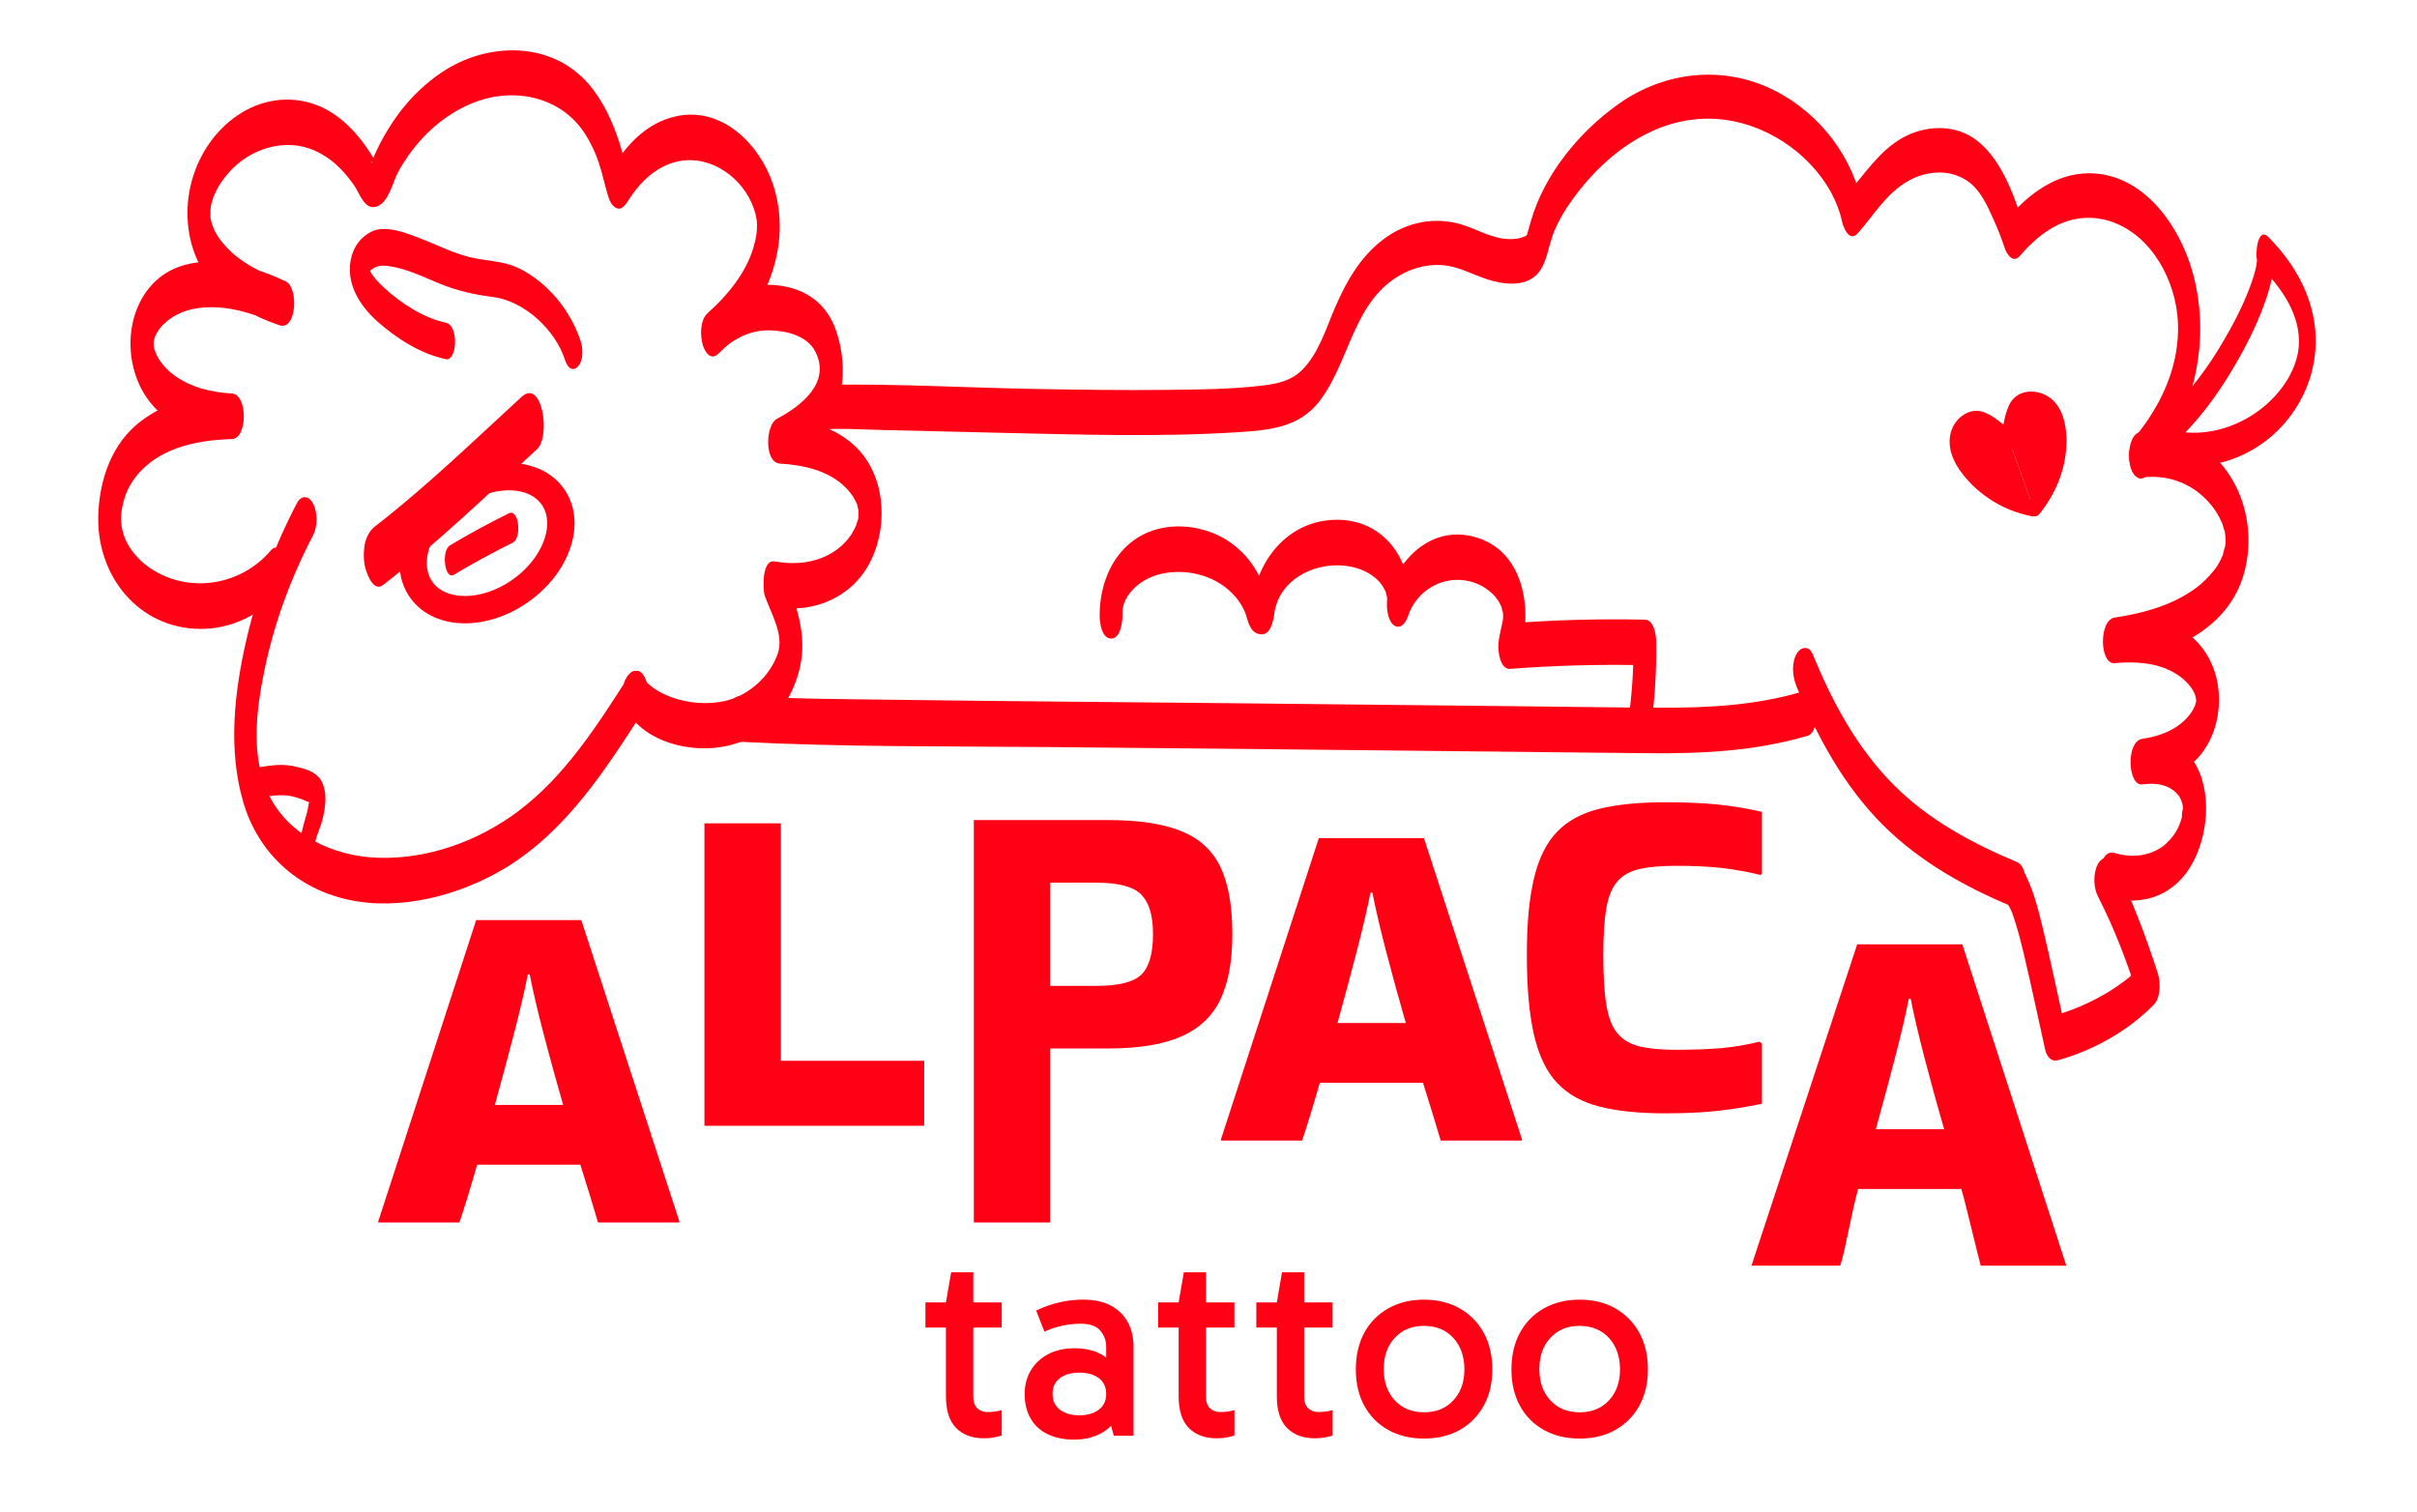 <?xml version="1.0" encoding="UTF-8"?>
<svg id="Capa_1" data-name="Capa 1" xmlns="http://www.w3.org/2000/svg" viewBox="0 0 1080 675.82">
  <defs>
    <style>
      .cls-1 {
        fill: none;
        stroke: #ff0014;
        stroke-miterlimit: 10;
        stroke-width: 12.22px;
      }

      .cls-2 {
        fill: #ff0014;
      }
    </style>
  </defs>
  <g>
    <path class="cls-2" d="M303.52,545.65v.64h-36.3c-1-3.42-2.17-7.33-3.52-11.74-1.35-4.41-2.81-9.11-4.38-14.09h-46.12c-2.85,9.96-5.48,18.57-7.9,25.83h-36.3v-.43l43.77-134.72h46.97l43.77,134.51Zm-67.68-110.17c-1.42,7.26-3.49,16.09-6.19,26.47-2.71,10.39-5.55,21-8.54,31.81h30.53c-3.13-10.81-6.05-21.42-8.75-31.81-2.71-10.39-4.77-19.21-6.19-26.47h-.85Z"/>
    <path class="cls-2" d="M412.97,474.02v29.04h-98.21v-135.15h34.16v106.11h64.05Z"/>
    <path class="cls-2" d="M469.3,546.29h-34.16v-179.83h60.21c13.52,0,24.34,1.64,32.45,4.91,8.11,3.28,13.95,8.61,17.51,16.01,3.56,7.4,5.34,17.44,5.34,30.1,0,11.96-1.78,21.67-5.34,29.14-3.56,7.47-9.39,12.99-17.51,16.55-8.11,3.56-18.93,5.34-32.45,5.34h-26.05v77.77Zm20.5-151.86h-20.5v46.12h20.5c10.11,0,16.87-1.71,20.28-5.12,3.42-3.42,5.12-9.39,5.12-17.94s-1.71-13.98-5.12-17.61c-3.42-3.63-10.18-5.44-20.28-5.44Z"/>
    <path class="cls-2" d="M680.05,509.04v.64h-36.3c-1-3.42-2.17-7.33-3.52-11.74-1.35-4.41-2.81-9.11-4.38-14.09h-46.12c-2.85,9.96-5.48,18.57-7.9,25.83h-36.3v-.43l43.77-134.72h46.97l43.77,134.51Zm-67.68-110.17c-1.42,7.26-3.49,16.09-6.19,26.47-2.71,10.39-5.55,21-8.54,31.81h30.53c-3.13-10.81-6.05-21.42-8.75-31.81-2.71-10.39-4.77-19.21-6.19-26.47h-.85Z"/>
    <path class="cls-2" d="M787.29,466.33v26.9c-6.83,1.43-13.52,2.49-20.07,3.2-6.55,.71-14.3,1.07-23.27,1.07-11.53,0-21.24-.99-29.14-2.99-7.9-1.99-14.24-5.51-19-10.57-4.77-5.05-8.22-12.2-10.36-21.46-2.14-9.25-3.2-21.14-3.2-35.66s1.07-25.41,3.2-34.37c2.13-8.97,5.58-15.91,10.36-20.82,4.77-4.91,11.1-8.33,19-10.25,7.9-1.92,17.61-2.88,29.14-2.88,8.97,0,16.72,.32,23.27,.96,6.55,.64,13.24,1.74,20.07,3.31v27.76l-.64,.43c-5.98-1.42-11.74-2.46-17.29-3.1-5.55-.64-12.38-.96-20.5-.96-6.55,0-11.92,.46-16.12,1.39-4.2,.93-7.51,2.74-9.93,5.45-2.42,2.71-4.09,6.69-5.02,11.96-.93,5.27-1.39,12.31-1.39,21.14,0,9.25,.46,16.69,1.39,22.31,.92,5.63,2.6,9.86,5.02,12.7,2.42,2.85,5.73,4.77,9.93,5.76,4.2,1,9.57,1.49,16.12,1.49,7.97,0,14.77-.25,20.39-.75,5.62-.5,11.28-1.46,16.97-2.88l1.07,.85Z"/>
    <path class="cls-2" d="M923.28,565.56h-38.23c-1-3.42-7.09-29.28-8.65-34.26h-46.12c-2.85,9.96-5.59,27-8,34.26h-39.66l47.24-143.58h46.97l46.46,143.58Zm-70.37-119.24c-1.42,7.26-3.49,16.09-6.19,26.47-2.71,10.39-5.55,21-8.54,31.81h30.53c-3.13-10.81-6.05-21.42-8.75-31.81-2.71-10.39-4.77-19.21-6.19-26.47h-.85Z"/>
    <g>
      <path class="cls-2" d="M413.51,593.22v-11.24h34.09v11.24h-34.09Zm26.15,49.49c-5.21,0-9.35-1.53-12.4-4.58-3.05-3.05-4.58-7.8-4.58-14.24v-41.91l2.32-13.44h9.9v55.6c0,2.28,.59,3.99,1.77,5.13,1.18,1.14,2.67,1.71,4.46,1.71,1.38,0,2.61-.08,3.67-.25,1.06-.16,2-.37,2.81-.61v11.36c-1.06,.32-2.22,.61-3.48,.86-1.26,.24-2.75,.37-4.46,.37Z"/>
      <path class="cls-2" d="M480.1,643.31c-4.64,0-8.64-.82-11.97-2.44-3.34-1.63-5.89-3.97-7.64-7.03-1.75-3.06-2.63-6.7-2.63-10.94,0-3.91,.9-7.39,2.69-10.45,1.79-3.05,4.36-5.48,7.7-7.27,3.34-1.79,7.29-2.69,11.85-2.69,5.7,0,10.28,1.28,13.75,3.85,3.46,2.57,5.88,6.09,7.27,10.57h-6.84v-15.27c0-2.52-.86-4.85-2.57-6.96-1.71-2.12-4.73-3.18-9.04-3.18-2.28,0-4.79,.27-7.51,.79-2.73,.53-5.56,1.45-8.49,2.75l-3.67-9.41c3.34-1.63,6.8-2.85,10.39-3.67,3.58-.81,7.09-1.22,10.51-1.22,5.13,0,9.37,.94,12.71,2.81,3.34,1.87,5.82,4.38,7.45,7.51,1.63,3.14,2.44,6.66,2.44,10.57v39.96h-8.8l-3.05-10.88,6.48-1.83c-1.47,4.81-4.07,8.41-7.82,10.81-3.75,2.4-8.15,3.6-13.2,3.6Zm2.2-10.87c3.58,0,6.48-.84,8.68-2.51,2.2-1.67,3.3-4.01,3.3-7.03s-1.1-5.46-3.3-7.09c-2.2-1.63-5.09-2.44-8.68-2.44s-6.48,.82-8.68,2.44c-2.2,1.63-3.3,3.99-3.3,7.09s1.1,5.36,3.3,7.03c2.2,1.67,5.09,2.51,8.68,2.51Z"/>
      <path class="cls-2" d="M517.49,593.22v-11.24h34.09v11.24h-34.09Zm26.15,49.49c-5.21,0-9.35-1.53-12.4-4.58s-4.58-7.8-4.58-14.24v-41.91l2.32-13.44h9.9v55.6c0,2.28,.59,3.99,1.77,5.13,1.18,1.14,2.67,1.71,4.46,1.71,1.38,0,2.61-.08,3.67-.25,1.06-.16,2-.37,2.81-.61v11.36c-1.06,.32-2.22,.61-3.48,.86-1.26,.24-2.75,.37-4.46,.37Z"/>
      <path class="cls-2" d="M561.36,593.22v-11.24h34.09v11.24h-34.09Zm26.15,49.49c-5.21,0-9.35-1.53-12.4-4.58s-4.58-7.8-4.58-14.24v-41.91l2.32-13.44h9.9v55.6c0,2.28,.59,3.99,1.77,5.13,1.18,1.14,2.67,1.71,4.46,1.71,1.38,0,2.61-.08,3.67-.25,1.06-.16,2-.37,2.81-.61v11.36c-1.06,.32-2.22,.61-3.48,.86-1.26,.24-2.75,.37-4.46,.37Z"/>
      <path class="cls-2" d="M636.26,642.83c-6.03,0-11.34-1.28-15.95-3.85-4.6-2.57-8.17-6.17-10.69-10.81-2.53-4.64-3.79-10.06-3.79-16.25s1.26-11.73,3.79-16.37c2.52-4.64,6.09-8.27,10.69-10.88,4.6-2.61,9.92-3.91,15.95-3.91s11.44,1.3,16.01,3.91c4.56,2.61,8.13,6.23,10.69,10.88,2.57,4.64,3.85,10.1,3.85,16.37s-1.28,11.61-3.85,16.25c-2.57,4.64-6.13,8.25-10.69,10.81-4.56,2.57-9.9,3.85-16.01,3.85Zm0-11.73c5.46,0,9.84-1.77,13.14-5.32,3.3-3.54,4.95-8.17,4.95-13.87s-1.65-10.47-4.95-14.05c-3.3-3.58-7.68-5.38-13.14-5.38s-9.71,1.77-13.01,5.32c-3.3,3.54-4.95,8.21-4.95,13.99s1.65,10.45,4.95,13.99c3.3,3.54,7.64,5.32,13.01,5.32Z"/>
      <path class="cls-2" d="M705.79,642.83c-6.03,0-11.34-1.28-15.95-3.85-4.6-2.57-8.17-6.17-10.69-10.81-2.53-4.64-3.79-10.06-3.79-16.25s1.26-11.73,3.79-16.37c2.52-4.64,6.09-8.27,10.69-10.88,4.6-2.61,9.92-3.91,15.95-3.91s11.44,1.3,16.01,3.91c4.56,2.61,8.13,6.23,10.69,10.88s3.85,10.1,3.85,16.37-1.28,11.61-3.85,16.25-6.13,8.25-10.69,10.81c-4.56,2.57-9.9,3.85-16.01,3.85Zm0-11.73c5.46,0,9.84-1.77,13.14-5.32,3.3-3.54,4.95-8.17,4.95-13.87s-1.65-10.47-4.95-14.05c-3.3-3.58-7.68-5.38-13.14-5.38s-9.71,1.77-13.01,5.32c-3.3,3.54-4.95,8.21-4.95,13.99s1.65,10.45,4.95,13.99c3.3,3.54,7.64,5.32,13.01,5.32Z"/>
    </g>
  </g>
  <g>
    <path class="cls-2" d="M132.62,224.93c-10.06,19.2-17.7,40.01-22.56,61.13-5.38,23.38-8.21,48.8-1.41,72.21,6.57,22.6,23.8,38.63,46.82,43.73s49.45-1.66,69.79-13.82c27.83-16.63,45.64-44.68,62.72-71.33,2.4-3.74,2.06-10.6,0-14.4s-5-3.44-7.2,0c-13.97,21.81-28.53,44.72-49.64,60.37-17.71,13.13-39.99,21.2-62.17,20.48-20.16-.65-40.82-10.19-49.4-29.34-7.46-16.65-5.12-36.29-1.48-54.12,4.28-20.97,11.81-41.56,21.74-60.51,2.13-4.06,2.2-10.35,0-14.4-1.97-3.64-5.23-3.76-7.2,0h0Z"/>
    <path class="cls-2" d="M330.67,331.48c46.42,2.39,93.08,1.94,139.54,2.36,65.39,.59,130.78,1.3,196.18,1.99,23.78,.25,47.56,.56,71.34,.75s47.01-1.03,69.96-7.78c6.19-1.82,5.1-21.94-2.71-19.64-20.34,5.99-41.31,7.16-62.4,7.08s-42.19-.42-63.29-.64c-42.69-.45-85.38-.9-128.07-1.36-50.37-.53-100.75-.84-151.13-1.53-23.13-.32-46.32-.41-69.43-1.6-6.89-.35-7.25,19.99,0,20.36h0Z"/>
    <path class="cls-2" d="M501.52,275.15c0-2.28,.09-3.8,.78-5.59,.99-2.6,2.23-4.41,4.21-6.44,3.63-3.73,8.79-6.12,13.88-7.01,11.55-2.03,24.21,1.69,31.85,10.81,1.71,2.04,3.09,4.27,4.11,6.75,1.22,2.97,1.7,8.46,6.03,9.62,5.47,1.46,6.61-6.02,7.14-9.85,.26-1.87,1.11-4.71,2.34-6.98,5.16-9.52,16.64-14.36,27.32-13.8,5.57,.3,11.38,2.08,15.64,5.82,2,1.75,3.06,3.33,4.07,5.41,1.15,2.37-.47-1.49,.42,1.06,.13,.37,.69,2.81,.29,.99,.11,.52,.23,1.26,.24,1.82-.02-2.23-.08,1.8-.1,2.18-.12,2.75,.68,8.46,3.74,9.82s4.93-2.28,5.75-4.68c3.89-11.43,15.78-18.25,27.62-15.29,4.94,1.23,9.62,4.24,12.51,8.47,.23,.33,1.19,2.06,1.57,2.99-.18-.44,.73,2.93,.6,2.26,.07,.33,.19,2.48,.13,.81,0,.24-.05,2.72,0,1.86-.04,.59-.5,3.07-.83,4.29-1.09,4.06-1.43,10.66,1.83,13.93s6.08-.36,6.97-3.65c4.91-18.25,1.58-43.42-19.02-50.3-18.97-6.34-34.29,7.1-40.17,24.35l9.49,5.14c.87-20.07-11.66-37.84-32.81-37.68s-35.65,17.71-37.65,37.98l2.34-6.09-.5,.5,2.57-1.39c2.03,3.51,2.66,4.18,1.91,2-.2-.67-.42-1.34-.66-2-.53-1.5-1.11-2.99-1.77-4.44-1.09-2.39-2.44-4.63-3.93-6.78-2.71-3.92-6.23-7.27-10.16-9.97-7.02-4.8-16.01-7.23-24.49-6.8-21.74,1.12-33.46,19.4-33.41,39.9,0,3.06,.86,10.06,5.09,10.18s5.1-7.51,5.09-10.18h0Z"/>
    <path class="cls-2" d="M961.87,203.35c7.87-2.6,14.32-9.47,19.58-15.58,7.06-8.2,13.09-17.34,18.45-26.73,5.1-8.93,9.63-18.29,12.87-28.06,2.51-7.56,4.66-16.51,2.17-24.36-1.7,3.41-3.41,6.81-5.11,10.22,8.74,8.82,17.1,20.07,17.42,33.01,.23,9.39-4.41,18.22-10.59,25.01-13.49,14.83-36.43,21.68-54.8,12.08-4.86-2.54-6.46,12.06-1.98,14.4,16.98,8.87,37.69,5.09,52.55-6.31,16.51-12.66,25.09-33.41,21.51-54.07-2.49-14.38-10.17-26.76-20.34-37.03-4.87-4.91-5.89,7.76-5.11,10.22,.43,1.36-.11-1.36,.04,.07-.23-2.1,.02,.02-.04,.54,.16-1.34-.37,2.36-.31,2.09-.7,3.47-1.88,6.9-3.14,10.2-3.26,8.51-7.55,16.68-12.21,24.5-4.82,8.09-10.25,15.89-16.54,22.9-4.55,5.07-9.79,10.3-16.41,12.49-4.55,1.5-3.63,16.25,1.98,14.4h0Z"/>
    <path class="cls-2" d="M674.8,298.89c20.02-1.54,40.09-2.08,60.17-1.64l-5.09-10.18c.13,11.5-.61,22.89-2.2,34.28-.49,3.51-.36,10.72,3.56,12.53s5.89-4.42,6.26-7.11c1.84-13.15,2.71-26.42,2.57-39.69-.03-2.96-.86-10.09-5.09-10.18-20.08-.43-40.15,.11-60.17,1.64-7.25,.56-6.85,20.89,0,20.36h0Z"/>
    <path class="cls-2" d="M802.74,306.69c9.29,22.57,21.22,44.61,38.64,61.98,16.27,16.21,36.24,27.42,57.28,36.24,7.17,3,8.94-17.03,2.71-19.64-19.97-8.36-39.39-18.78-54.85-34.19-16.63-16.57-27.72-37.26-36.58-58.8-1.64-3.98-5.39-3.31-7.2,0-2.33,4.27-1.78,10.08,0,14.4h0Z"/>
    <path class="cls-2" d="M937.41,400.51c7.48,14.59,12.99,29.26,18,44.82l1.83-13.93c-10.68,10.87-25.74,18.69-40.35,22.73l5.75,4.68c-3.32-14.74-6.33-29.56-9.89-44.24-2.08-8.57-4.3-17.48-8.53-25.29-1.97-3.63-5.23-3.61-7.2,0-2.14,3.91-2.14,10.46,0,14.4s2.18,4.39,3.39,8.13c1.5,4.66,2.69,9.41,3.83,14.16,3.43,14.32,6.39,28.75,9.62,43.11,.66,2.94,2.65,5.54,5.75,4.68,15.79-4.36,31.27-13.07,42.78-24.78,3.1-3.16,3.06-10.11,1.83-13.93-5.45-16.92-11.47-33.08-19.6-48.94-1.9-3.71-5.26-3.55-7.2,0-2.18,3.99-2.06,10.37,0,14.4h0Z"/>
    <path class="cls-2" d="M366.64,191.97c9.14-.72,18.52-.04,27.67,.17,17.15,.38,34.29,.86,51.44,1.23,35.76,.79,71.82,2.03,107.55-.25,13.87-.89,27.47-2.06,36.53-14.16,13.79-18.41,14.97-45.5,37.41-56.87,5.47-2.77,11.42-4.1,17.56-3.59,7.02,.58,13.16,4.19,19.77,6.31s15.63,3.52,21.36-1.42c3.85-3.32,5.02-8.5,6.33-13.2,.33-1.19,.67-2.39,1.05-3.57,.65-2.04,.92-2.73,1.31-3.61,1.58-3.59,3.4-7.07,5.56-10.33,14.61-22.04,38.37-41.05,66.03-39.58,21.41,1.14,42.23,14.59,52.3,33.52,1.89,3.55,3.77,8.37,4.38,11.58,.54,2.86,3.27,10.52,7.31,5.94,6.57-7.44,12.11-16.63,20.56-22.14s19.26-6.98,27.91-1.44c6.11,3.92,9.32,11.29,12.18,17.67,1.97,4.39,3.39,7.97,4.89,12.55,.91,2.79,3.76,7.13,6.8,3.57,6.73-7.87,15.43-15.06,25.99-16.66,8.75-1.32,17.1,1.1,24.26,6.18,7.68,5.44,13.37,13.84,16.68,22.57,3.65,9.62,4.5,19,3.2,28.73-2.01,14.99-9.19,28.59-18.71,40.17-2.9,3.53-3.05,9.41-1.78,13.61,.85,2.82,3.87,7.15,6.8,3.57,20.7-25.2,29.59-59.07,20.75-90.86-5.84-21.01-22.16-44.24-46.28-44.24-14.53,0-26.87,9.15-35.93,19.75l6.8,3.57c-4.44-13.58-10.4-31.3-23.01-39.37-9.39-6-21.78-5.08-31.24,.24-10.53,5.92-17.1,16.51-24.9,25.34,2.44,1.98,4.87,3.96,7.31,5.94-4.22-22.19-18.69-41.57-38.76-52.04-22.96-11.98-49.7-9.2-70.64,5.71-17.61,12.54-33.07,31.41-39.09,52.44-.62,2.17-1.15,4.37-1.89,6.51,1.09-3.14-.31,1.85,.39-.87-.1,.37-1.19,.99-.39,.54,.87-.48-.41,.27-.63,.37-2.35,1.02-4.22,1.39-7.66,1.26-7.29-.27-13.75-4.35-20.58-6.45-12.38-3.8-25.26-1.01-35.49,6.89s-16.36,18.91-21.37,30.58c-4.02,9.38-7.29,20.45-14.81,27.74-4.7,4.55-10.63,5.87-16.86,6.64-14.34,1.77-28.93,1.86-43.36,2.01-19.55,.2-39.11-.05-58.67-.41-30.71-.56-61.52-2.35-92.23-1.88-1.26,.02-2.53,.04-3.78,.14-7.08,.56-6.68,20.42,0,19.89h0Z"/>
    <g>
      <g>
        <path class="cls-2" d="M908.71,227.34c-11.38-2.07-21.94-8.45-29.04-17.59-2.96-3.81-5.41-8.37-5.14-13.19,.26-4.82,4.1-9.66,8.92-9.58,3.36,.05,10.57,5.58,14.45,10.31"/>
        <path class="cls-2" d="M909.62,224.03c-10.2-1.9-19.23-7.01-26.02-14.88-1.65-1.92-3.13-3.99-4.3-6.38-.48-.99-.88-2.18-1.14-3.36-.15-.69-.18-.88-.21-1.58-.01-.28-.01-.56,0-.84,0-.02,.09-1.19,0-.57,.29-2.17,1.18-3.83,2.88-5.15-.41,.32,.18-.1,.28-.16,.24-.15,.49-.29,.75-.41-.46,.22,.03-.01,.12-.04,.33-.09,.65-.2,.99-.25-.77,.13,1.25,.05,.4-.02-.63-.05,.04,.02,.17,.05,.23,.07,.46,.13,.68,.21,.03,.01,.8,.33,.32,.12-.43-.19,.54,.28,.63,.32,.47,.25,.93,.51,1.39,.79,.99,.61,2.22,1.47,2.82,1.95,2.21,1.76,4.28,3.72,6.09,5.89,1.19,1.43,3.63,1.23,4.86,0,1.41-1.41,1.19-3.42,0-4.86-1.81-2.18-3.88-4.13-6.09-5.89s-4.46-3.39-7.05-4.49-5.09-1.23-7.66-.21c-2.98,1.19-5.48,3.54-6.88,6.44-3.08,6.39-1.04,13.44,2.79,19.04,3.57,5.2,8.2,9.61,13.42,13.13,5.68,3.83,12.21,6.51,18.94,7.77,1.82,.34,3.7-.5,4.22-2.4,.46-1.67-.57-3.88-2.4-4.22h0Z"/>
      </g>
      <g>
        <path class="cls-2" d="M908.72,227.34c7.46-8.85,11.53-20.49,11.19-32.05-.14-4.82-1.17-9.9-4.43-13.44-3.27-3.55-9.31-4.84-12.98-1.7-2.56,2.18-4.6,11.03-4.57,17.15"/>
        <path class="cls-2" d="M911.14,229.77c8.39-10.05,13.25-23.47,12.06-36.64-.56-6.29-2.82-13.07-8.67-16.33-5.14-2.86-12.35-2.6-15.87,2.62-1.56,2.31-2.38,5.27-2.99,7.96-.73,3.23-1.18,6.59-1.19,9.9,0,1.86,1.58,3.43,3.43,3.43s3.43-1.57,3.43-3.43c0-2.56,.21-4.39,.64-6.63,.23-1.19,.5-2.37,.83-3.54,.14-.49,.29-.97,.45-1.46,.09-.25,.18-.51,.27-.76,.06-.15,.43-.98,.11-.3,.19-.41,.38-.82,.61-1.21,.11-.19,.73-1,.38-.61-.49,.54,.64-.51,.1-.1,.26-.2,.56-.34,.84-.51,.57-.33-.31,.01,.38-.14,.2-.04,.43-.11,.63-.17,.94-.28-.36,0,.22-.05,.5-.04,.99-.02,1.48,0,.98,.03-.54-.19,.41,.06,.22,.06,.44,.1,.66,.16,.27,.07,.54,.16,.81,.26,.22,.09,.21,.08-.03-.03,.21,.09,.41,.19,.62,.3,3.67,1.9,5.24,6.55,5.59,10.76,.46,5.52-.17,10.65-1.73,15.91-1.68,5.67-4.56,11.15-8.34,15.68-1.19,1.42-1.39,3.46,0,4.86,1.22,1.22,3.66,1.43,4.86,0h0Z"/>
      </g>
    </g>
    <path class="cls-2" d="M120.9,246.09c-12.93,15.18-35.28,19.21-52.43,8.66-3.86-2.37-7.25-5.44-9.86-9.17-1.11-1.59-2.05-3.32-2.81-5.1-.6-1.41-1.32-4.2-1.46-5.25-.26-1.86-.33-3.27-.25-4.55,.17-2.67,.71-5.3,1.48-7.86,1.45-4.8,4.09-8.97,7.56-12.58,10.32-10.72,26.26-13.64,40.49-14.04,7.07-.2,7.14-19.97,0-20.36-9.24-.52-18.34-2.7-25.92-8.24-2.56-1.88-4.97-4.41-6.78-7.21,.66,1.02-.41-.78-.57-1.08-.35-.71-.7-1.42-1.02-2.14,.85,1.92-.17-.66-.33-1.07-.12-.3-.16-.64-.26-.95-.37-1.2,.39,2.33,.04,.21-.07-.41-.35-2.98-.21-1.2,.16,1.98,.1-1.11,.02-1.19s.13-1.82-.02,.09c-.13,1.65-.04,.16,.07-.22,.08-.29,.09-.63,.14-.93,.37-2.07-.43,1.45-.05,.28,.23-.69,.41-1.41,.65-2.1-.56,1.63-.05,.15,.31-.55,.34-.66,.68-1.31,1.06-1.94-.76,1.24,.52-.68,.81-1.03,4.13-5,10.3-8.06,17.28-8.94,12.52-1.59,24.9,2.45,36.09,7.72,.9-6.55,1.8-13.09,2.71-19.64-8.42-2.83-16.99-6.6-23.7-12.56-2.27-2.01-5.13-5.26-6.36-7.17-2.17-3.38-2.4-4.34-3.26-7.33-.7-2.42,.25,1.95-.12-.52-.11-.74-.2-1.48-.29-2.22,.36,2.88,.03-1.61,.06-2.47-.11,2.66,.17-.76,.31-1.68,.38-2.44-.56,1.94,.11-.45,.27-.95,.54-1.89,.84-2.83,.74-2.31-.7,1.53,.25-.7,.29-.68,.59-1.36,.91-2.02,.54-1.11,1.13-2.2,1.76-3.27,.77-1.3,3.34-4.65,5.29-6.67,7.56-7.8,18.83-12.41,30.03-10.65,6.13,.96,11.98,4.16,16.59,8.25,3.1,2.76,5.82,6.03,8.19,9.43,2.48,3.57,4.6,11.2,10.03,9.45s7.12-10.78,9.5-15.2c2.78-5.16,6.14-9.93,10.04-14.31,7.07-7.94,15.92-14.25,26.02-17.72,16.03-5.52,34.58-1.95,45.31,11.59,2.07,2.62,3.61,5.17,5.14,8.26,1.8,3.61,2.24,4.79,3.26,7.81,1.5,4.43,2.45,8.98,3.75,13.45,.56,1.91,1.16,4.18,2.58,5.65,3.82,3.97,6.23-1.42,8.24-4.33,4.57-6.64,10.83-12.46,18.7-14.83,14.58-4.39,29.17,4.98,34.99,17.92,3.08,6.85,3.14,12.35,.86,20-3.51,11.82-11.85,21.57-20.78,29.75-4.72,4.32-1.77,23.91,5.14,17.58,20.66-18.91,33.61-47.82,24.32-75.7-5.92-17.77-22.69-34.58-42.93-30.33-13.3,2.79-22.54,12.72-29.26,23.99l2.25-2.62c1.71-1.21,3.97,1.49,4.38,2.13,.47,.73,.68,2.36,.39,.83-.21-1.08-.56-2.15-.83-3.22-.8-3.18-1.64-6.36-2.66-9.48-3.02-9.27-7.19-18.42-13.59-25.87-16.75-19.51-45.45-18.96-65.75-5.3-7,4.71-13.24,10.65-18.38,17.33-2.67,3.48-5.09,7.18-7.27,10.99-1.16,2.03-2.25,4.11-3.25,6.22-.45,.96-.89,1.93-1.31,2.9l-.62,1.48c-.42,1.74-.64,2.02-.69,.85l3.6,2.98c-6.62-12.28-16.25-24.63-30.13-28.92-10.54-3.26-21.72-1.64-31.14,4.08-21.54,13.07-30.19,42.08-20.37,65.09,6.64,15.55,21.69,24.8,37.12,29.98,7.65,2.57,8.62-16.85,2.71-19.64-18.48-8.71-46.2-15.48-61.21,3.27-12.18,15.22-10.32,40.41,3.53,53.99,9.02,8.84,21.27,12.54,33.66,13.23v-20.36c-15.69,.45-31.72,4.07-43.62,14.87-11.2,10.17-15.91,25.94-16.09,40.7-.32,26.16,17.95,49.15,45.06,49.64,14.43,.26,27.8-6.5,37.07-17.38,3.02-3.54,3.1-9.69,1.83-13.93-.89-2.95-3.91-7.24-6.97-3.65h0Z"/>
    <path class="cls-2" d="M259.56,152.77c-4.37-13.71-14.61-26.46-27.64-32.85-7.19-3.52-14.73-3.18-22.31-5.09s-14.86-5.67-22.29-8.48c-6.14-2.32-15.17-6.01-21.47-2.78-4.47,2.29-7.49,6.21-8.77,11.03-3.02,11.36,3.37,21.78,11.56,29.05,8.59,7.62,19.23,14.46,30.61,16.85,4.93,1.03,5.93-15.05,0-16.29-9.83-2.06-19.97-8.64-27.28-15.33-1.94-1.78-3.82-3.69-5.4-5.8-.58-.78-1.02-1.6-1.55-2.4-.25-.47-.48-.96-.69-1.45,.15,.22,.22,.46,.19,.74-.17-1.45-.21-.93-.1,1.58-.05,.35-.15,.68-.3,.99-.09-.01,1.37-1.65,1.44-1.71,2.42-2.13,5.11-2.36,8.18-1.93,7.93,1.11,15.22,4.76,22.55,7.77,7.9,3.24,15.49,4.97,23.93,6.03,14.26,1.79,28.03,14.84,32.31,28.31,.83,2.62,2.95,5.42,5.57,2.92s2.41-8.15,1.46-11.14h0Z"/>
    <ellipse class="cls-1" cx="217.61" cy="242.72" rx="36" ry="26" transform="translate(-100.27 170.48) rotate(-35.32)"/>
    <path class="cls-2" d="M202.84,256.81c8.58-5.13,17.36-9.91,26.32-14.34,4.06-2,2.75-15.34-1.8-13.09-8.97,4.43-17.74,9.21-26.32,14.34-3.94,2.35-2.38,15.59,1.8,13.09h0Z"/>
    <path class="cls-2" d="M171.18,261.41c24.21-18.75,46.2-39.96,68.74-60.63,6.29-5.77,2.35-31.88-6.85-23.45-21.49,19.71-42.41,40.01-65.5,57.89-4.82,3.73-5.54,11.02-4.74,16.7,.37,2.62,3.56,13.19,8.35,9.48h0Z"/>
    <path class="cls-2" d="M956.53,213.42c7.54-1.01,14.88,.14,21.55,3.86,6.12,3.41,10.95,8.73,13.65,14.01,.37,.72,.7,1.46,1.04,2.2,.88,1.92-.13-.58,.34,.85,.29,.88,.54,1.77,.81,2.66,.71,2.36,.06-.66,.29,1.31,.09,.8,.19,1.62,.31,2.42-.42-2.81-.04-.04-.02,.78,.01,.47-.03,.94-.03,1.4,0-.3,.32-2.37,.04-.6-.15,.93-.24,1.88-.39,2.81,.43-2.69-1.07,3.4-.85,2.82,.26-.68-.75,1.67-.94,2.05-.51,1.03-1.06,2.05-1.67,3.02-1.32,2.08-4.83,6.03-7.57,8.28-10.7,8.77-24.75,12.66-38.17,14.68-7.15,1.08-6.85,21,0,20.36,9.1-.84,18.57-.31,26.67,4.32,2.76,1.58,5.07,3.51,7.04,6.01,.98,1.24,.96,1.32,1.83,2.99,.26,.5,.8,2.14,.34,.72,.08,.25,.87,3,.5,1.65-.5-1.8,.25,2.53,.06,.35-.15-1.64,0,.88-.03,1.22-.03,.78-.01,.49,.05-.87-.04,.37-.09,.74-.15,1.1-.12,.69-.06,.49,.16-.61-.12,.49-.25,.97-.39,1.44-.59,1.73,.57-1.07-.26,.77-.32,.7-.65,1.39-1.03,2.06-.42,.74-1.12,1.74-2.17,2.94-5.09,5.83-12.77,8.65-20.25,9.73s-6.57,21.29,0,20.36,12.73,.32,16.37,5.21c.8,1.08-.36-.63,.52,.92,.23,.4,1.1,2.67,.41,.71,.23,.65,.41,1.31,.6,1.97,.52,1.77-.09-1.77,.1,.67,.22,2.71,.07-1.64,.09,.53,0,.74,0,1.47,0,2.21,.04-3.69-.88,4.42-.2,1.56-.18,.74-.37,1.48-.59,2.21-.1,.33-1.22,3.21-.5,1.54-.6,1.41-1.27,2.79-2.07,4.1-.92,1.51-3.66,4.72-5.92,6.29-6.26,4.37-14.04,4.89-21.25,2.73-7.73-2.32-8.96,17.76-2.71,19.64,15.98,4.8,30.59-1.25,38.18-16.27,6.98-13.82,8.25-34.59-2.13-47.14-5.17-6.26-13.08-8.32-20.9-7.22v20.36c10.08-1.45,20.03-5.5,26.42-13.76s8.79-19.22,7.46-29.57c-1.26-9.71-5.97-18.48-13.91-24.29-9.18-6.71-21.32-7.98-32.32-6.96v20.36c24.34-3.66,50.91-14.5,57.89-40.56,5.34-19.95-.88-42.63-17.62-55.27-8.11-6.12-18.59-8.79-28.64-7.45-7.33,.98-6.6,21.25,0,20.36h0Z"/>
    <path class="cls-2" d="M280.81,318.83c11.08,16.7,40.21,20.08,56.27,9.52,10.47-6.88,17.64-18.02,20.36-30.16,3.42-15.23-2.02-28.16-6.88-42.26-1.47,5.11-2.93,10.21-4.4,15.32,17.56,3.05,35.02-4.45,43.01-20.79,7.97-16.3,6.31-39.09-7.72-51.67-9.08-8.15-20.97-11.28-32.94-11.99,.45,6.67,.9,13.33,1.35,20,9.17-4.85,17.75-11.51,22.36-21.04,5.61-11.58,5.52-26.05,1.35-38.08-4.17-12.03-13.36-18.63-25.84-20.15-12.53-1.53-23.26,4.04-31.84,12.82-3.18,3.25-3.04,9.91-1.83,13.93,.97,3.22,3.74,6.95,6.97,3.65,6.15-6.29,13.67-10.39,22.6-10.31,7.52,.06,17.06,2.28,20.74,9.6,6.94,13.81-6.3,24.16-17.23,29.94-5.09,2.69-5.76,19.58,1.35,20,10.32,.61,21.71,3.02,29.29,10.62,.75,.75,1.46,1.55,2.13,2.38,.18,.23,1.68,2.39,1.18,1.57,.53,.86,.97,1.76,1.42,2.66,.99,1.97,.19,.17,.54,1.38,.15,.5,.79,3.62,.36,1.11,.16,.95,.29,1.91,.37,2.87-.27-3-.1,.27-.11,.91,.06-2.98-.09,.24-.18,.89-.2,1.54,.55-1.42-.26,1.11-.11,.34-1.12,3.23-.39,1.39-.36,.91-.78,1.8-1.23,2.67-.12,.23-1.47,2.54-.85,1.59-2.1,3.23-4.78,5.96-7.88,8.02-8.02,5.31-17.43,6.18-26.74,4.56-5.79-1.01-5.33,12.63-4.4,15.32,2.72,7.87,8.72,17.36,5.8,25.85-2.96,8.61-9.98,15.77-18.25,19.43-13.07,5.78-35.11,2.22-43.37-10.23-2.65-3.99-6.21,1.12-6.97,3.65-1.39,4.63-.84,9.91,1.83,13.93h0Z"/>
    <path class="cls-2" d="M112.52,356.94c5.27-.77,10.94-2.08,16.29-1.4,2.08,.26,4.06,.92,6.04,1.58,.81,.27,2.72,1.39,3.52,1.32,1.95-.17-1.25,.77,.22-1.07-.78,.98-.96,4.28-1.33,5.54-.75,2.6-1.56,5.18-2.18,7.82-1.32,5.64-1.89,11.39-.25,17.04,.67,2.32,2.43,4.35,4.64,2.44s1.92-6.86,1.22-9.29c-1.16-3.99,2.35-10.47,3.32-14.37,1.4-5.61,2.47-12.35-.47-17.68-2.46-4.46-8.54-5.73-13.19-6.64-5.85-1.15-12.04,.29-17.83,1.14-4.89,.72-4.36,14.21,0,13.58h0Z"/>
  </g>
</svg>